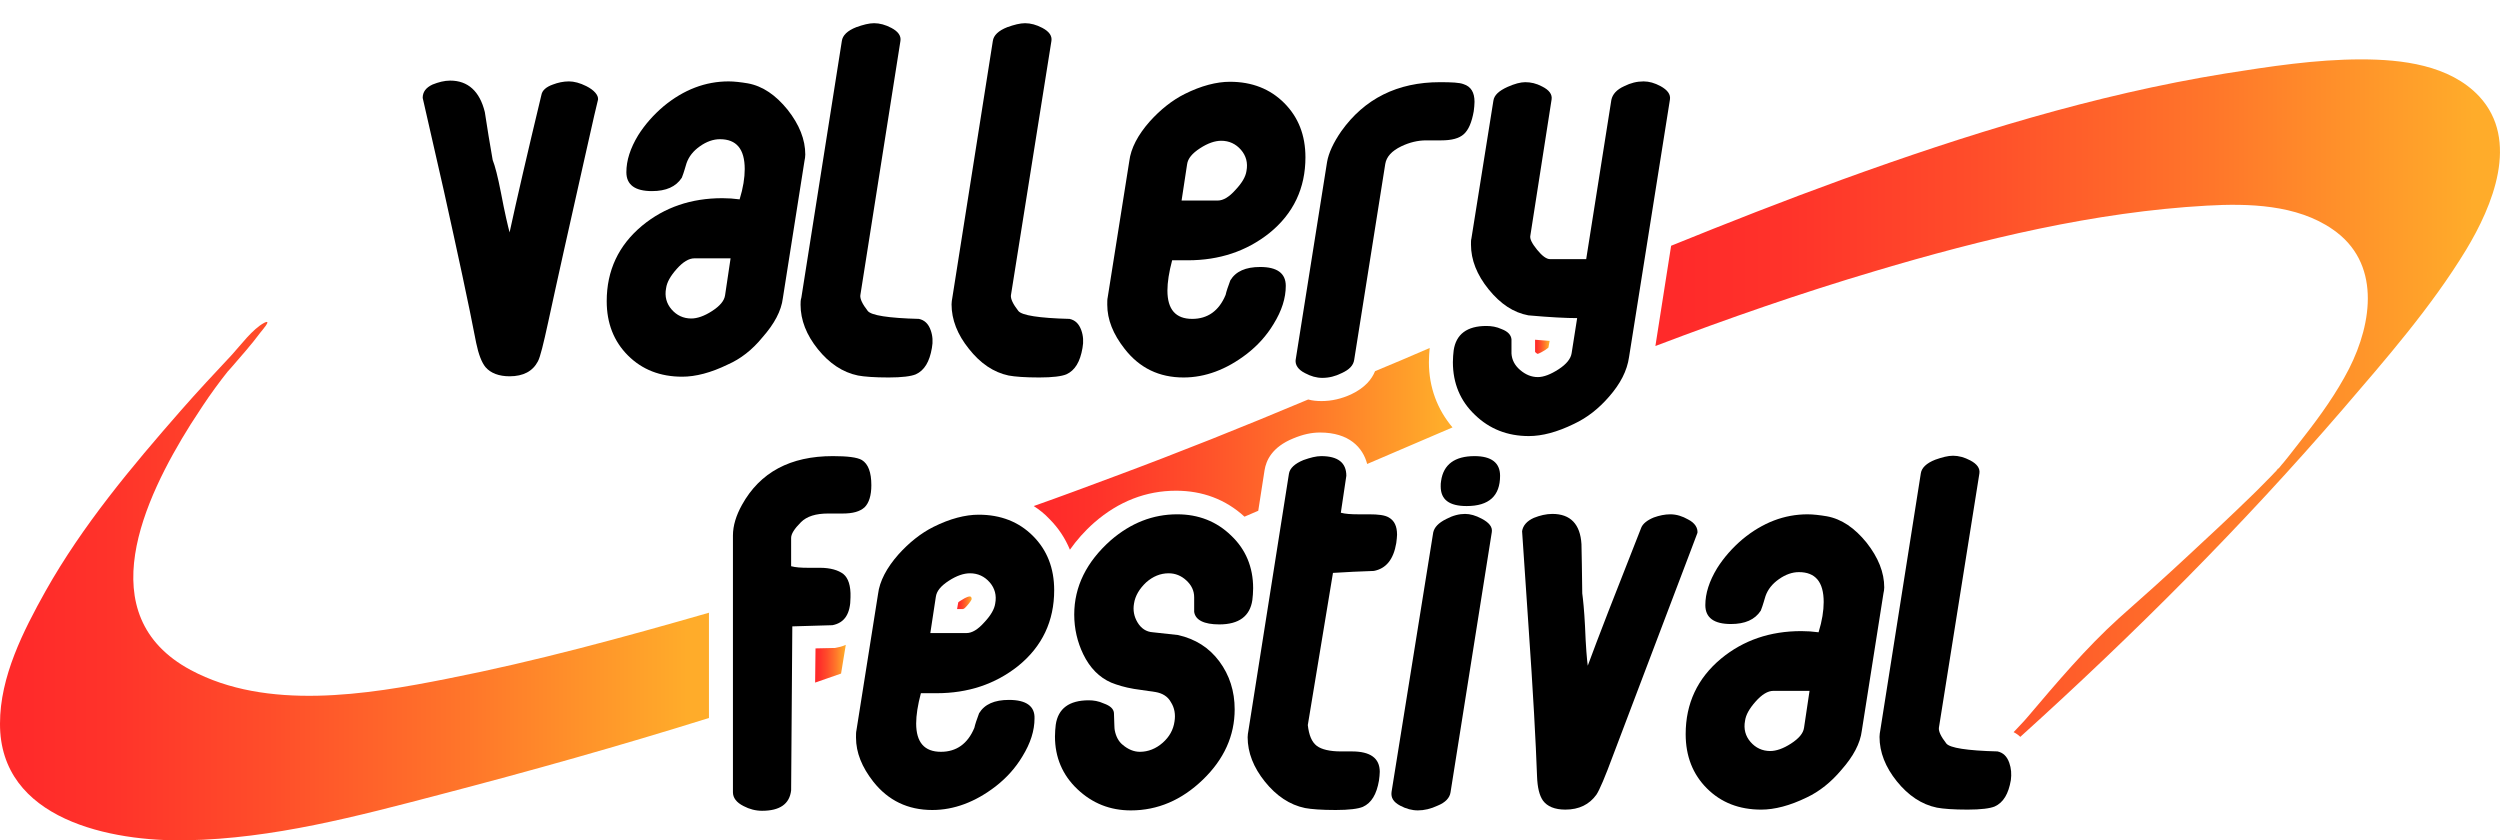 <?xml version="1.0" encoding="utf-8"?>
<!-- Generator: Adobe Illustrator 22.0.1, SVG Export Plug-In . SVG Version: 6.00 Build 0)  -->
<svg version="1.1" id="Layer_1" xmlns="http://www.w3.org/2000/svg" xmlns:xlink="http://www.w3.org/1999/xlink" x="0px" y="0px"
	 viewBox="0 0 635.8 213.7" style="enable-background:new 0 0 635.8 213.7;" xml:space="preserve">
<style type="text/css">
	.st0{fill:url(#SVGID_1_);}
	.st1{fill:url(#SVGID_2_);}
	.st2{fill:url(#SVGID_3_);}
	.st3{fill:url(#SVGID_4_);}
	.st4{fill:url(#SVGID_5_);}
	.st5{fill:url(#SVGID_6_);}
</style>
<g>
	<path d="M149.1,21.9c-1.6-0.8-3.1-1.2-4.4-1.2c-1.4,0-2.8,0.3-4.1,0.8c-1.7,0.6-2.7,1.5-2.9,2.6c-3.6,15-6.3,26.7-8.1,35
		c-0.4-1.5-1.2-4.8-2.2-10.1c-0.8-4.1-1.5-6.8-2.1-8.3c-0.7-4.1-1.4-8.1-2-12.2c-1.3-5.3-4.3-8-8.8-8c-1.5,0-3,0.4-4.5,1
		c-1.7,0.8-2.5,1.9-2.5,3.4l5.4,23.7c3.5,15.8,6.3,28.7,8.2,38.6c0.6,2.9,1.4,5,2.4,6.2c1.3,1.5,3.4,2.3,6.1,2.3
		c3.5,0,5.9-1.3,7.2-3.8c0.6-1.1,1.4-4.4,2.6-9.9c1.2-5.5,2.5-11.5,4-18.2l5.2-23.2c2.2-9.9,3.4-15,3.5-15.3
		C152.2,24.2,151.1,22.9,149.1,21.9z"/>
	<path d="M203.6,77.5c0,3.9,1.5,7.7,4.4,11.3c2.9,3.6,6.3,5.9,10.2,6.7c1.6,0.3,4.2,0.5,7.8,0.5c3.4,0,5.7-0.3,6.9-0.8
		c2.2-1,3.5-3.2,4.1-6.7c0.3-1.6,0.2-3.1-0.3-4.5c-0.6-1.7-1.6-2.6-3-2.9c-7.8-0.2-12.1-0.9-13-2c-1.4-1.8-2-3.1-1.9-4L229,10.4
		c0.2-1.3-0.6-2.4-2.3-3.3c-1.5-0.8-3-1.2-4.4-1.2c-1.3,0-2.8,0.4-4.5,1c-2.3,0.9-3.5,2.1-3.7,3.5l-10.3,65.3
		C203.6,76.3,203.6,76.9,203.6,77.5z"/>
	<path d="M256.5,95.5c1.6,0.3,4.2,0.5,7.8,0.5c3.4,0,5.7-0.3,6.9-0.8c2.2-1,3.5-3.2,4.1-6.7c0.3-1.6,0.2-3.1-0.3-4.5
		c-0.6-1.7-1.6-2.6-3-2.9c-7.8-0.2-12.1-0.9-13-2c-1.4-1.8-2-3.1-1.9-4l10.3-64.7c0.2-1.3-0.6-2.4-2.3-3.3c-1.5-0.8-3-1.2-4.4-1.2
		c-1.3,0-2.8,0.4-4.5,1c-2.3,0.9-3.5,2.1-3.7,3.5l-10.3,65.3c-0.1,0.6-0.2,1.1-0.2,1.7c0,3.9,1.5,7.7,4.4,11.3
		C249.3,92.4,252.7,94.7,256.5,95.5z"/>
	<path d="M301,96c5.5,0,10.9-2,16.1-6c2.7-2.1,5-4.6,6.8-7.6c2.1-3.4,3.1-6.6,3.1-9.7c0-3.2-2.2-4.8-6.5-4.8c-3.7,0-6.2,1.1-7.6,3.4
		c-0.6,1.6-1,2.8-1.2,3.7c-1.7,4.1-4.6,6.1-8.5,6.1c-4.2,0-6.3-2.4-6.3-7.2c0-2.1,0.4-4.7,1.2-7.7c1.3,0,2.7,0,4,0
		c8,0,14.9-2.3,20.7-6.9c6.2-5,9.2-11.5,9.2-19.3c0-5.6-1.8-10.2-5.4-13.8c-3.6-3.6-8.2-5.4-13.8-5.4c-3.4,0-7.3,1-11.5,3.1
		c-3.2,1.6-6.2,4-8.9,7c-3,3.4-4.8,6.8-5.2,10.1l-5.5,34.7c-0.1,0.4-0.1,1-0.1,1.8c0,3.8,1.5,7.5,4.4,11.2
		C289.8,93.6,294.8,96,301,96z M301.9,41.8c0.2-1.5,1.3-2.8,3.3-4.1c2-1.3,3.8-1.9,5.4-1.9c2,0,3.7,0.8,5,2.3
		c1.3,1.5,1.8,3.3,1.4,5.4c-0.2,1.4-1.1,3-2.8,4.8c-1.6,1.8-3.1,2.7-4.5,2.7h-9.2L301.9,41.8z"/>
	<path d="M374.1,62.2c0,3.9,1.5,7.7,4.5,11.4c3,3.7,6.3,5.9,10.1,6.6c5.5,0.5,9.7,0.7,12.4,0.7l-1.4,8.9c-0.2,1.4-1.3,2.8-3.3,4.1
		c-2,1.3-3.8,2-5.3,2c-1.6,0-3.1-0.6-4.5-1.8c-1.4-1.2-2.1-2.6-2.2-4.2c0-1.7,0-2.9,0-3.6c-0.1-1.1-0.9-2-2.5-2.6
		c-1.3-0.6-2.6-0.8-3.9-0.8c-4.9,0-7.7,2.1-8.3,6.2c-0.1,0.9-0.2,1.9-0.2,3c0,5.4,1.9,9.9,5.6,13.4c3.7,3.6,8.3,5.4,13.7,5.4
		c3.4,0,7.2-1,11.5-3.1c3.4-1.6,6.3-3.9,8.9-6.9c2.9-3.3,4.6-6.6,5.1-10.1l10.4-65.5c0.2-1.3-0.6-2.4-2.4-3.4
		c-1.5-0.8-2.9-1.2-4.3-1.2c-1.7,0-3.3,0.4-4.9,1.2c-2,0.9-3,2.1-3.3,3.5l-6.4,40.5h-9.2c-0.9,0-2-0.8-3.3-2.4
		c-1.3-1.6-1.9-2.8-1.7-3.6l5.4-34.6c0.2-1.3-0.6-2.4-2.4-3.3c-1.5-0.8-2.9-1.1-4.3-1.1c-1.2,0-2.7,0.4-4.5,1.2
		c-2.2,1-3.4,2.1-3.6,3.5l-5.6,35.1C374.1,61,374.1,61.5,374.1,62.2z"/>
	<path d="M214.5,146c-1.3-1-3.3-1.6-6-1.6H207c-0.6,0-1.1,0-1.5,0c-1.8,0-3.2-0.1-4.3-0.4v-7.2c0-1,0.8-2.3,2.5-4
		c1.5-1.5,3.8-2.2,6.9-2.2c0.2,0,0.9,0,1.9,0h1.8c2.6,0,4.4-0.5,5.6-1.6c1.1-1.1,1.7-3,1.7-5.6c0-3.3-0.8-5.4-2.4-6.4
		c-1.2-0.7-3.7-1-7.4-1c-10.8,0-18.5,4.1-23.1,12.4c-1.5,2.7-2.3,5.3-2.3,7.8v65.3c0,1.4,0.9,2.6,2.7,3.5c1.5,0.8,3.1,1.2,4.7,1.2
		c4.5,0,7-1.7,7.4-5.2l0.3-41.7c3.4-0.1,6.8-0.2,10.2-0.3c3.1-0.6,4.6-2.9,4.6-7.1C216.4,148.9,215.7,147,214.5,146z"/>
	<path d="M376.8,131.9c-1.5-0.8-2.9-1.2-4.2-1.2c-1.5,0-3.1,0.4-4.8,1.3c-2,1-3,2.1-3.3,3.4l-10.6,66c-0.2,1.5,0.5,2.6,2.2,3.5
		c1.5,0.8,3,1.2,4.5,1.2c1.6,0,3.3-0.4,5-1.2c2-0.8,3.1-2,3.3-3.4l10.5-66.2C379.6,134,378.7,132.9,376.8,131.9z"/>
	<path d="M429.3,132.1c-1.4-0.8-2.9-1.3-4.5-1.3c-1.4,0-2.8,0.3-4.2,0.8c-1.7,0.7-2.8,1.6-3.2,2.6c-6.6,16.7-11.1,28.3-13.6,35.1
		c-0.2-1.4-0.5-4.8-0.7-10.1c-0.2-4-0.5-6.8-0.7-8.3c-0.1-5.5-0.1-9.7-0.2-12.5c-0.3-5.1-2.8-7.7-7.4-7.7c-1.6,0-3.2,0.4-4.7,1
		c-1.8,0.8-2.8,2-3,3.4l1.6,23.7c1.2,17.2,1.9,30.1,2.2,38.6c0.1,2.9,0.6,4.9,1.5,6.2c1.1,1.5,3,2.3,5.7,2.3c3.5,0,6.1-1.3,7.9-3.8
		c0.8-1.2,2.2-4.5,4.2-9.9c3.3-8.7,5.6-14.7,6.9-18.2l8.8-23.2c3.2-8.5,5.2-13.6,5.8-15.3C431.8,134.3,431.1,133,429.3,132.1z"/>
	<path d="M511,194c-0.6-1.7-1.6-2.6-3-2.9c-7.8-0.2-12.1-0.9-13-2c-1.4-1.8-2-3.1-1.9-4l10.3-64.7c0.2-1.3-0.6-2.4-2.3-3.3
		c-1.5-0.8-3-1.2-4.4-1.2c-1.3,0-2.8,0.4-4.5,1c-2.3,0.9-3.5,2.1-3.7,3.5l-10.3,65.3c-0.1,0.6-0.2,1.1-0.2,1.7
		c0,3.9,1.5,7.7,4.4,11.3c2.9,3.6,6.3,5.9,10.2,6.7c1.6,0.3,4.2,0.5,7.8,0.5c3.4,0,5.7-0.3,6.9-0.8c2.2-1,3.5-3.2,4.1-6.7
		C511.6,196.9,511.5,195.4,511,194z"/>
	<path d="M375,116c-5,0-7.9,2.1-8.5,6.3c-0.1,0.5-0.1,0.9-0.1,1.4c0,3.4,2.2,5,6.6,5c5.7,0,8.5-2.6,8.5-7.7
		C381.5,117.7,379.3,116,375,116z"/>
	<path d="M310.1,158.8c5,0,7.8-2.1,8.4-6.2c0.1-0.9,0.2-1.9,0.2-3c0-5.4-1.9-9.9-5.6-13.4c-3.7-3.6-8.3-5.4-13.7-5.4
		c-6.2,0-11.8,2.2-16.9,6.6c-6.2,5.5-9.3,11.8-9.3,18.9c0,3.6,0.8,7,2.3,10.1c1.7,3.5,4.1,5.9,7.1,7.2c1.5,0.6,3.4,1.2,5.8,1.6
		l5.5,0.8c1.7,0.3,3.1,1.1,3.9,2.6c0.9,1.4,1.2,3.1,0.9,4.9c-0.3,2.1-1.3,3.9-3,5.4c-1.7,1.5-3.7,2.3-5.8,2.3c-1.5,0-3-0.6-4.4-1.8
		c-1-0.8-1.7-2.1-2-3.7c-0.1-0.4-0.1-1.9-0.2-4.4c-0.1-1-0.9-1.8-2.6-2.4c-1.3-0.6-2.6-0.8-3.8-0.8c-5,0-7.8,2.1-8.4,6.2
		c-0.1,0.9-0.2,1.9-0.2,3c0,5.3,1.9,9.8,5.7,13.4c3.8,3.6,8.3,5.4,13.6,5.4c6.8,0,12.9-2.6,18.3-7.8c5.4-5.2,8.1-11.2,8.1-17.9
		c0-4.6-1.3-8.7-3.9-12.2c-2.6-3.5-6.1-5.7-10.5-6.7l-6.4-0.7c-1.7-0.1-3-1-3.9-2.5c-0.9-1.5-1.2-3.1-0.9-4.8c0.3-2,1.4-3.8,3.1-5.4
		c1.7-1.5,3.6-2.3,5.7-2.3c1.7,0,3.2,0.6,4.5,1.8c1.3,1.2,2,2.6,2,4.3v3.7C304,157.7,306.2,158.8,310.1,158.8z"/>
	<path d="M256.6,178c-3.7,0-6.2,1.1-7.6,3.4c-0.6,1.6-1,2.8-1.2,3.7c-1.7,4.1-4.6,6.1-8.5,6.1c-4.2,0-6.3-2.4-6.3-7.2
		c0-2.1,0.4-4.7,1.2-7.7c1.3,0,2.7,0,4,0c8,0,14.9-2.3,20.7-6.9c6.2-5,9.2-11.5,9.2-19.3c0-5.6-1.8-10.2-5.4-13.8
		c-3.6-3.6-8.2-5.4-13.8-5.4c-3.4,0-7.3,1-11.5,3.1c-3.2,1.6-6.2,4-8.9,7c-3,3.4-4.8,6.8-5.2,10.1l-5.5,34.7c-0.1,0.4-0.1,1-0.1,1.8
		c0,3.8,1.5,7.5,4.4,11.2c3.8,4.8,8.8,7.2,15,7.2c5.5,0,10.9-2,16.1-6c2.7-2.1,5-4.6,6.8-7.6c2.1-3.4,3.1-6.6,3.1-9.7
		C263.2,179.6,261,178,256.6,178z M238,151.8c0.2-1.5,1.3-2.8,3.3-4.1c2-1.3,3.8-1.9,5.4-1.9c2,0,3.7,0.8,5,2.3
		c1.3,1.5,1.8,3.3,1.4,5.4c-0.2,1.4-1.1,3-2.8,4.8c-1.6,1.8-3.1,2.7-4.5,2.7h-9.2L238,151.8z"/>
	<path d="M479.2,149.4c0-3.8-1.5-7.6-4.5-11.4c-3-3.7-6.3-6-10.1-6.7c-1.8-0.3-3.5-0.5-4.9-0.5c-5.9,0-11.4,2.1-16.5,6.3
		c-2.6,2.2-4.8,4.7-6.5,7.4c-2,3.3-3,6.4-3,9.4c0,3.2,2.2,4.8,6.5,4.8c3.6,0,6.1-1.1,7.6-3.4c0.6-1.5,0.9-2.8,1.2-3.7
		c0.6-1.7,1.7-3.1,3.4-4.3c1.7-1.2,3.4-1.8,5.1-1.8c4.2,0,6.3,2.5,6.3,7.6c0,2.2-0.4,4.8-1.3,7.7c-1.5-0.2-2.9-0.3-4.4-0.3
		c-7.9,0-14.7,2.3-20.4,7c-6,5-9,11.4-9,19.2c0,5.6,1.8,10.2,5.4,13.8s8.2,5.4,13.8,5.4c3.4,0,7.3-1,11.6-3.1c3.2-1.5,6.2-3.9,8.8-7
		c3-3.4,4.8-6.7,5.2-10l5.5-34.9C479.1,150.5,479.2,149.9,479.2,149.4z M458.8,185.1c-0.2,1.4-1.3,2.7-3.3,4s-3.8,1.9-5.3,1.9
		c-2,0-3.7-0.8-5-2.3c-1.3-1.5-1.8-3.3-1.4-5.4c0.2-1.5,1.1-3.1,2.7-4.9c1.6-1.8,3.1-2.7,4.5-2.7h9.2L458.8,185.1z"/>
	<path d="M331.9,94.9c1.5,0.8,2.9,1.2,4.4,1.2c1.7,0,3.3-0.4,4.9-1.2c2-0.9,3-2,3.2-3.4l7.9-49.8c0.3-1.8,1.6-3.3,4.1-4.5
		c2.1-1,4.2-1.5,6.3-1.5c0.2,0,0.9,0,1.9,0h1.9c2.7,0,4.6-0.5,5.8-1.6c1.2-1.1,2-3,2.5-5.8c0.1-0.8,0.2-1.7,0.2-2.4
		c0-2.4-0.9-3.9-2.8-4.5c-1-0.4-3-0.5-6-0.5c-10.8,0-19.2,4.2-25.1,12.5c-2,2.9-3.2,5.5-3.6,7.8l-8,50.4
		C329.4,92.8,330.1,94,331.9,94.9z"/>
	<path d="M193.9,85.8c3-3.4,4.8-6.7,5.2-10l5.5-34.9c0.1-0.5,0.2-1,0.2-1.6c0-3.8-1.5-7.6-4.5-11.4c-3-3.7-6.3-6-10.1-6.7
		c-1.8-0.3-3.5-0.5-4.9-0.5c-5.9,0-11.4,2.1-16.5,6.3c-2.6,2.2-4.8,4.7-6.5,7.4c-2,3.3-3,6.4-3,9.4c0,3.2,2.2,4.8,6.5,4.8
		c3.6,0,6.1-1.1,7.6-3.4c0.6-1.5,0.9-2.8,1.2-3.7c0.6-1.7,1.7-3.1,3.4-4.3c1.7-1.2,3.4-1.8,5.1-1.8c4.2,0,6.3,2.5,6.3,7.6
		c0,2.2-0.4,4.8-1.3,7.7c-1.5-0.2-2.9-0.3-4.4-0.3c-7.9,0-14.7,2.3-20.4,7c-6,5-9,11.4-9,19.2c0,5.6,1.8,10.2,5.4,13.8
		s8.2,5.4,13.8,5.4c3.4,0,7.3-1,11.6-3.1C188.3,91.3,191.3,89,193.9,85.8z M184.4,75.1c-0.2,1.4-1.3,2.7-3.3,4s-3.8,1.9-5.3,1.9
		c-2,0-3.7-0.8-5-2.3c-1.3-1.5-1.8-3.3-1.4-5.4c0.2-1.5,1.1-3.1,2.7-4.9c1.6-1.8,3.1-2.7,4.5-2.7h9.2L184.4,75.1z"/>
	<path d="M349.4,145.2c3.1-0.6,5-2.9,5.7-7.1c0.1-0.9,0.2-1.6,0.2-2.1c0-2.2-0.7-3.6-2.1-4.4c-1-0.6-2.7-0.8-5-0.8h-1.4
		c-0.6,0-1,0-1.4,0c-1.8,0-3.3-0.1-4.4-0.4l1.4-9.4c0-3.3-2.1-5-6.4-5c-1.3,0-2.8,0.4-4.5,1c-2.2,0.9-3.5,2.1-3.7,3.5l-10.3,65.3
		c-0.1,0.6-0.2,1.1-0.2,1.7c0,3.9,1.5,7.7,4.4,11.3c2.9,3.6,6.3,5.9,10.2,6.7c1.6,0.3,4.2,0.5,7.8,0.5c3.4,0,5.7-0.3,6.9-0.8
		c2.2-1,3.5-3.2,4.1-6.7c0.1-0.8,0.2-1.6,0.2-2.2c0-3.5-2.4-5.2-7.1-5.2H341c-2.8,0-4.9-0.5-6.1-1.4c-1.3-1-2-2.7-2.3-5.3l6.4-38.7
		C342.4,145.5,345.9,145.3,349.4,145.2z"/>
</g>
<g>
	<linearGradient id="SVGID_1_" gradientUnits="userSpaceOnUse" x1="390.434" y1="88.237" x2="393.948" y2="88.237">
		<stop  offset="0" style="stop-color:#FF2A2A"/>
		<stop  offset="0.14" style="stop-color:#FF332A"/>
		<stop  offset="0.372" style="stop-color:#FF4D2A"/>
		<stop  offset="0.668" style="stop-color:#FF762A"/>
		<stop  offset="0.994" style="stop-color:#FFAC2A"/>
	</linearGradient>
	<path class="st0" d="M393,89c0.4-0.3,0.7-0.5,0.8-0.6l0.3-1.7c-1.1-0.1-2.4-0.2-3.7-0.3v3.1c0,0,0.1,0.1,0.2,0.2
		c0.2,0.2,0.4,0.3,0.5,0.3C391,90,391.6,89.9,393,89z"/>
	<linearGradient id="SVGID_2_" gradientUnits="userSpaceOnUse" x1="265.801" y1="114.147" x2="367" y2="114.147">
		<stop  offset="0" style="stop-color:#FF2A2A"/>
		<stop  offset="0.14" style="stop-color:#FF332A"/>
		<stop  offset="0.372" style="stop-color:#FF4D2A"/>
		<stop  offset="0.668" style="stop-color:#FF762A"/>
		<stop  offset="0.994" style="stop-color:#FFAC2A"/>
	</linearGradient>
	<path class="st1" d="M363.4,92.1c0-1.3,0.1-2.5,0.2-3.6c-4.6,2-9.3,4-13.9,5.9c-0.8,2-2.5,4.2-6.1,5.9c-2.4,1.1-4.9,1.7-7.5,1.7
		c-1.2,0-2.3-0.1-3.4-0.4c-16.4,6.9-32.9,13.5-49.6,19.7c-6.7,2.5-13.4,5-20.2,7.4c1.4,0.9,2.8,2,4,3.3c2.3,2.3,4,4.9,5.2,7.8
		c1.7-2.4,3.7-4.7,6.2-6.9c6.2-5.4,13.2-8.1,20.8-8.1c6.7,0,12.6,2.2,17.4,6.6c1.2-0.5,2.3-1,3.5-1.5l1.6-10.3
		c0.4-2.5,1.9-5.9,7.3-8.1c2.4-1,4.6-1.5,6.8-1.5c7.4,0,10.9,3.8,12,8c7.2-3.1,14.5-6.2,21.7-9.3C365.6,104.2,363.4,98.6,363.4,92.1
		z"/>
	<linearGradient id="SVGID_3_" gradientUnits="userSpaceOnUse" x1="207.653" y1="168.827" x2="214.975" y2="168.827">
		<stop  offset="0" style="stop-color:#FF2A2A"/>
		<stop  offset="0.14" style="stop-color:#FF332A"/>
		<stop  offset="0.372" style="stop-color:#FF4D2A"/>
		<stop  offset="0.668" style="stop-color:#FF762A"/>
		<stop  offset="0.994" style="stop-color:#FFAC2A"/>
	</linearGradient>
	<path class="st2" d="M212.8,164.7l-0.5,0.1l-0.5,0c-1.5,0-2.9,0.1-4.4,0.1l-0.1,8.7c2.2-0.8,4.4-1.5,6.6-2.3l1.2-7.3
		C214.2,164.4,213.4,164.6,212.8,164.7z"/>
	<linearGradient id="SVGID_4_" gradientUnits="userSpaceOnUse" x1="243.711" y1="153.3" x2="247.102" y2="153.3">
		<stop  offset="0" style="stop-color:#FF2A2A"/>
		<stop  offset="0.14" style="stop-color:#FF332A"/>
		<stop  offset="0.372" style="stop-color:#FF4D2A"/>
		<stop  offset="0.668" style="stop-color:#FF762A"/>
		<stop  offset="0.994" style="stop-color:#FFAC2A"/>
	</linearGradient>
	<path class="st3" d="M245.8,154.2c1-1.1,1.3-1.7,1.3-1.8l0,0c0-0.2,0-0.3,0-0.3c0,0,0-0.1-0.1-0.2c-0.1-0.1-0.1-0.1-0.2-0.2
		c0,0-0.1,0-0.3,0c0,0-0.6,0-2.1,1c-0.4,0.2-0.6,0.4-0.7,0.5l-0.3,1.7h1.5C245.3,154.8,245.5,154.5,245.8,154.2z"/>
	<linearGradient id="SVGID_5_" gradientUnits="userSpaceOnUse" x1="426.351" y1="101.28" x2="630.28" y2="101.28">
		<stop  offset="0" style="stop-color:#FF2A2A"/>
		<stop  offset="0.14" style="stop-color:#FF332A"/>
		<stop  offset="0.372" style="stop-color:#FF4D2A"/>
		<stop  offset="0.668" style="stop-color:#FF762A"/>
		<stop  offset="0.994" style="stop-color:#FFAC2A"/>
	</linearGradient>
	<path class="st4" d="M630.5,24.5c-7.5-8-19.7-9.4-30-9.4c-11.6,0-23.2,1.8-34.6,3.6c-33.3,5.4-65.8,15.5-97.5,27
		c-14.6,5.3-29.1,11-43.4,16.8l-4,25.5c18.4-7,37.1-13.5,56-19.1c27.2-8.1,55.7-15,84.2-16.6c10.6-0.6,22.9-0.3,32,6
		c12.3,8.4,10.2,23.7,4.2,35.5c-3.2,6.2-7.2,11.8-11.5,17.3c-1.9,2.4-3.7,4.8-5.2,6.6c-0.2,0.2-0.6,0.7-1,1.2
		c-0.4,0.4-1.8,1.9-2.2,2.3c-1.7,1.7-3.4,3.5-5.2,5.2c-4.4,4.3-10.6,10.1-15.8,14.9c-5.8,5.4-11.7,10.7-17.6,15.9
		c-8.4,7.6-15.9,16.5-23.2,25.1c-1,1.2-2.3,2.5-3.6,3.9c0.6,0.3,1.2,0.7,1.7,1.2c29-26.2,56.5-53.7,82-83.3
		c11-12.8,22.6-26.1,31.4-40.6C633.9,52.4,640.9,35.7,630.5,24.5z M579.5,119C579.5,119,579.5,119.1,579.5,119
		c-0.2,0.2-0.4,0.4-0.6,0.7C579.2,119.4,579.4,119.2,579.5,119z M578.9,119.8c0,0,0.1-0.1,0.1-0.1
		C578.4,120.4,578.2,120.7,578.9,119.8z"/>
	<linearGradient id="SVGID_6_" gradientUnits="userSpaceOnUse" x1="4.609" y1="147.82" x2="175.742" y2="147.82">
		<stop  offset="0" style="stop-color:#FF2A2A"/>
		<stop  offset="0.14" style="stop-color:#FF332A"/>
		<stop  offset="0.372" style="stop-color:#FF4D2A"/>
		<stop  offset="0.668" style="stop-color:#FF762A"/>
		<stop  offset="0.994" style="stop-color:#FFAC2A"/>
	</linearGradient>
	<path class="st5" d="M180.4,155.8c-21.9,6.3-44.2,12.4-66.6,16.8c-20.5,4.1-45.9,8.2-65.3-2.2c-25.9-13.9-11.8-43.7,0-62.5
		c2-3.1,4-6.2,6.2-9.2c1-1.4,2.4-3.2,3.2-4.2c-0.3,0.3,0.5-0.5,0.9-1c2.5-2.9,5.1-5.8,7.4-8.9c0.2-0.3,3.2-3.6,1-2.5
		c-3,1.6-6,5.7-8.2,8.1c-4.4,4.7-8.8,9.4-13,14.2c-12.6,14.4-25,29.2-34.4,45.9C5.9,160.5,0,172.1,0,184
		c-0.1,24.5,28.3,30.1,47.5,29.7c21.9-0.4,43.3-6.1,64.3-11.6c23-6,45.8-12.4,68.5-19.5V155.8z"/>
</g>
</svg>
